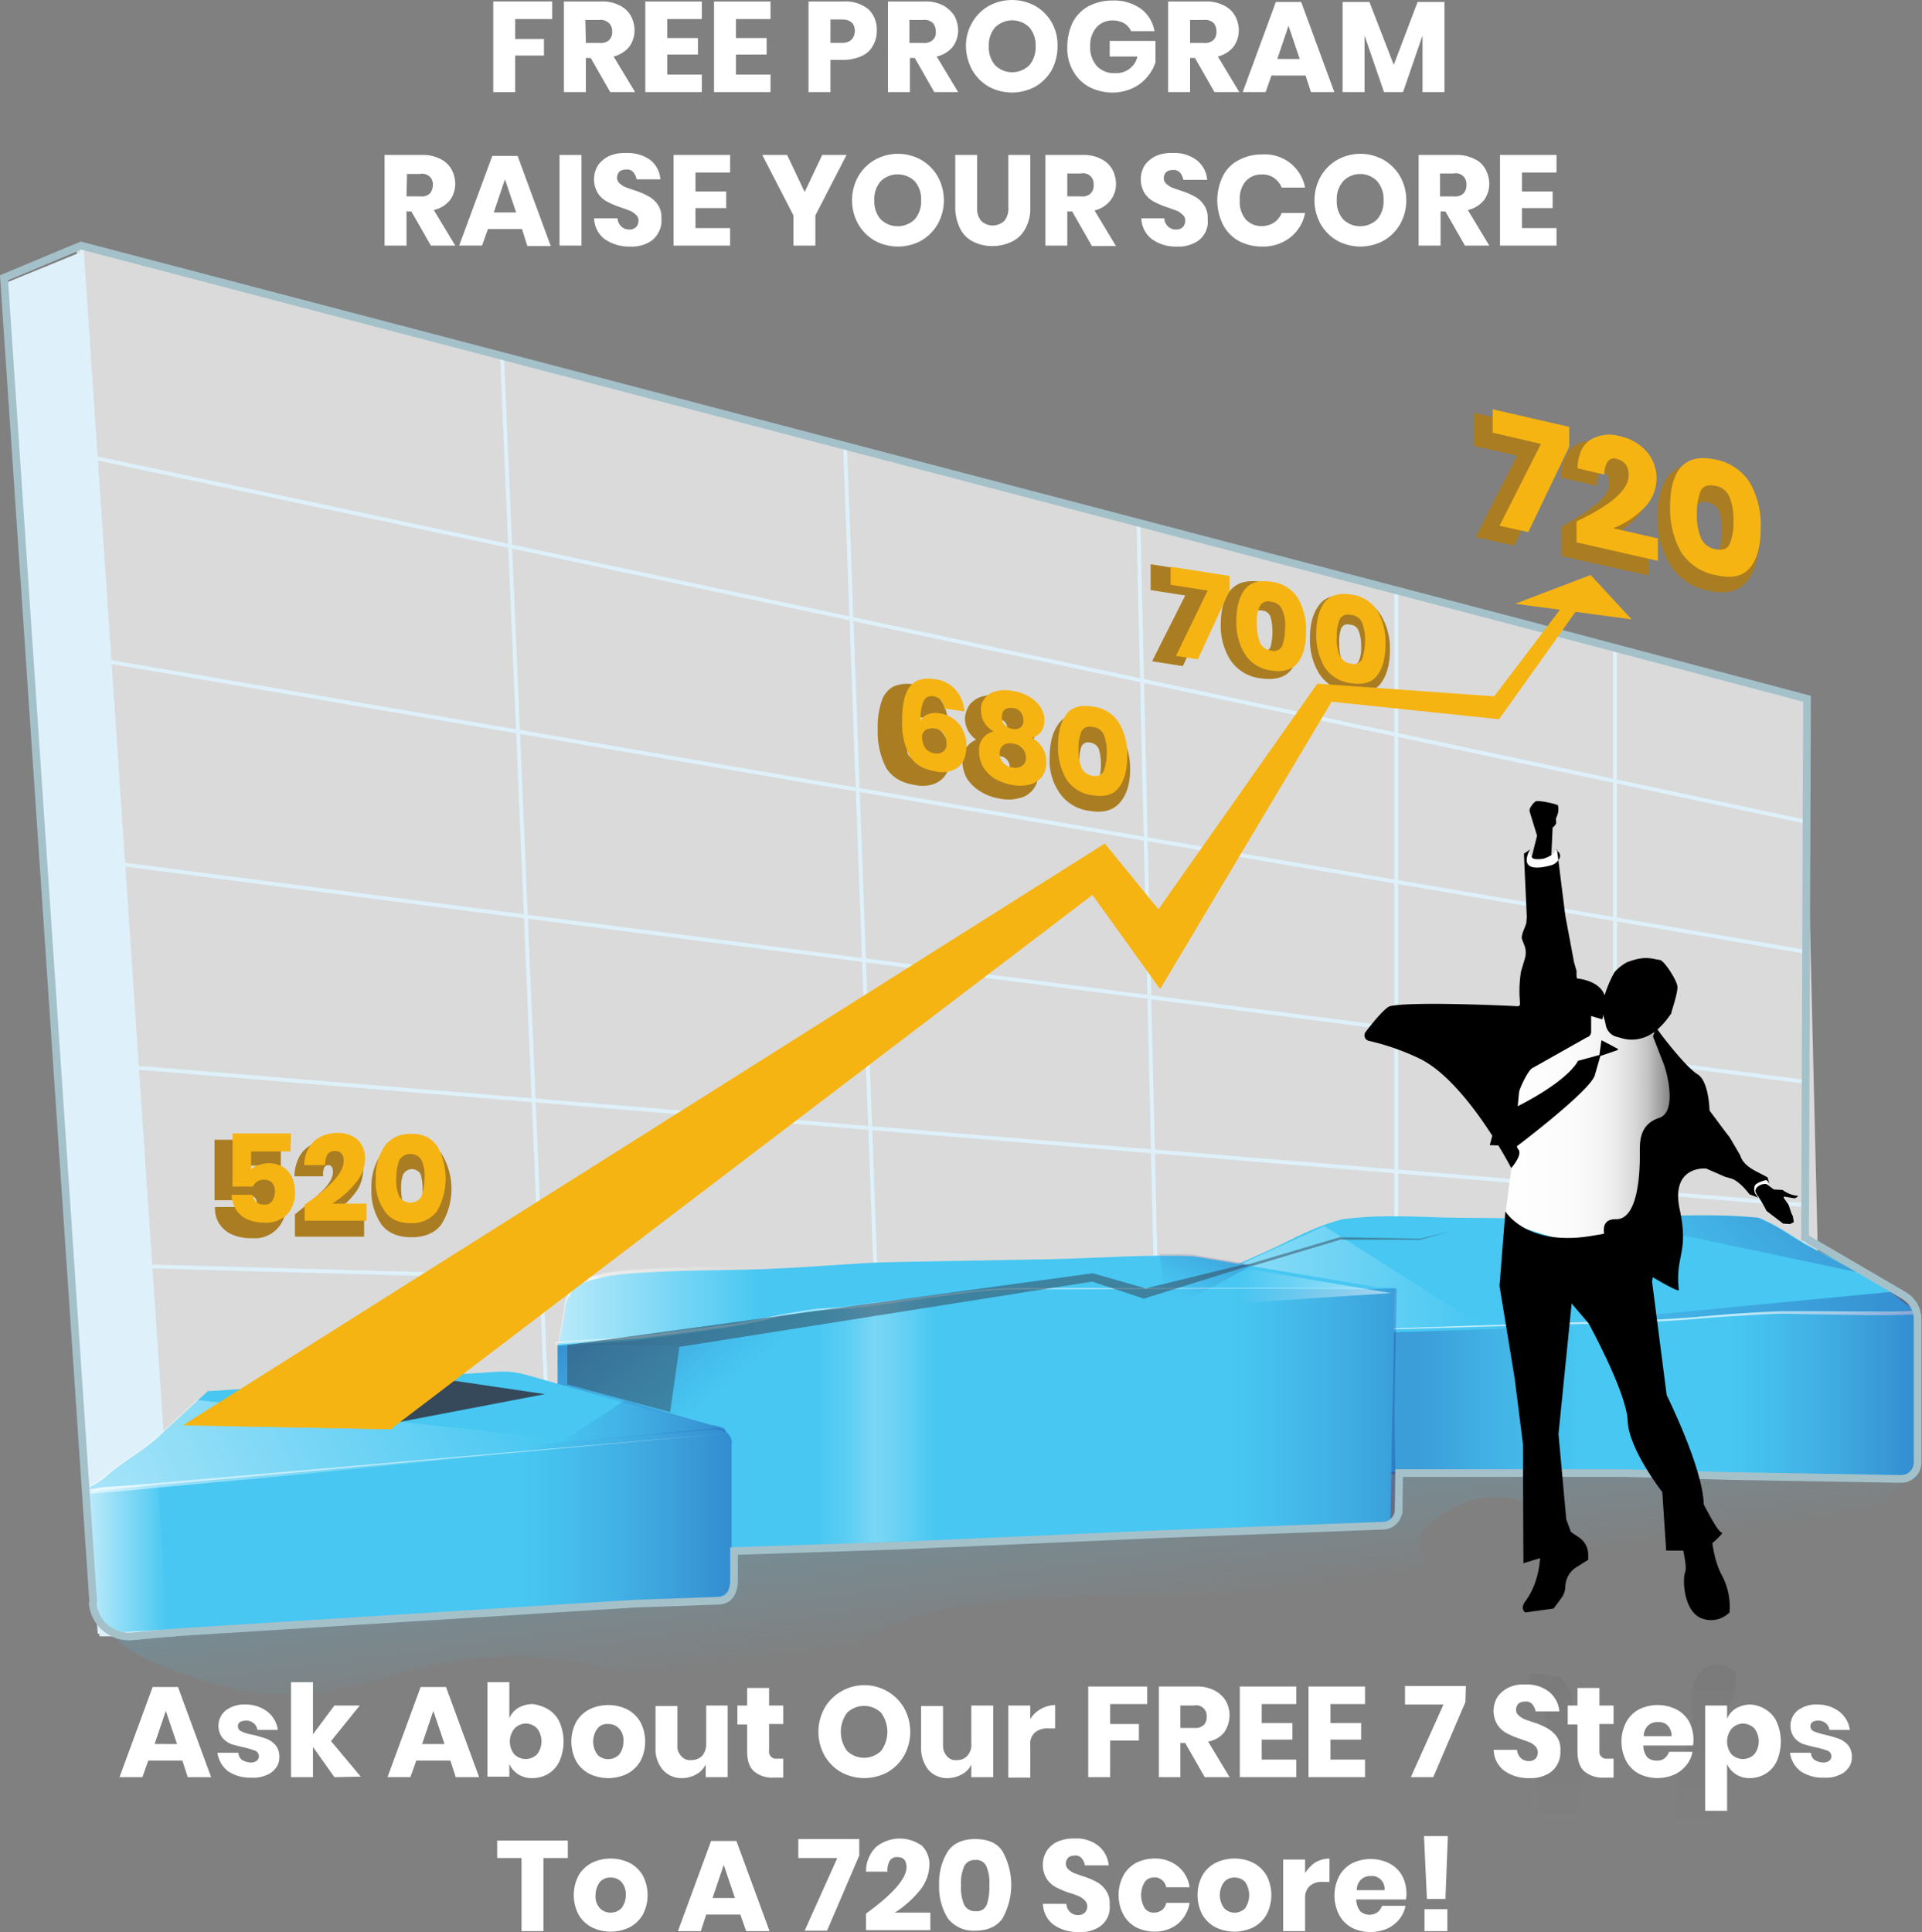 <svg xmlns="http://www.w3.org/2000/svg" xmlns:xlink="http://www.w3.org/1999/xlink" viewBox="0 0 499.35 502"><rect x="0" y="0" width="499.35" height="502" fill="#808080" stroke="none"/><defs><style>.cls-1,.cls-11{fill:#fff;}.cls-1{opacity:0.71;}.cls-2,.cls-22{opacity:0.53;}.cls-12,.cls-13,.cls-15,.cls-16,.cls-17,.cls-18,.cls-19,.cls-2,.cls-20,.cls-21,.cls-23,.cls-24,.cls-26,.cls-27,.cls-28,.cls-6,.cls-7,.cls-8,.cls-9{isolation:isolate;}.cls-2{fill:url(#linear-gradient);}.cls-3{fill:#def1fa;}.cls-29,.cls-4{fill:none;stroke-miterlimit:10;}.cls-4{stroke:#def1fa;}.cls-5{fill:#47c7f2;}.cls-12,.cls-13,.cls-17,.cls-18,.cls-19,.cls-23,.cls-6,.cls-7{opacity:0.46;}.cls-6{fill:url(#linear-gradient-2);}.cls-7{fill:url(#linear-gradient-3);}.cls-21,.cls-8,.cls-9{opacity:0.62;}.cls-8{fill:url(#linear-gradient-4);}.cls-9{fill:url(#linear-gradient-5);}.cls-10{opacity:0.65;}.cls-12{fill:url(#linear-gradient-6);}.cls-13{fill:url(#linear-gradient-7);}.cls-14{opacity:0.48;}.cls-15{opacity:0.32;fill:url(#linear-gradient-8);}.cls-16,.cls-20,.cls-24{opacity:0.67;}.cls-16{fill:url(#linear-gradient-9);}.cls-17{fill:url(#linear-gradient-10);}.cls-18{fill:url(#linear-gradient-11);}.cls-19{fill:url(#linear-gradient-12);}.cls-20{fill:url(#linear-gradient-13);}.cls-21{fill:url(#linear-gradient-14);}.cls-23{fill:url(#linear-gradient-15);}.cls-24{fill:url(#linear-gradient-16);}.cls-25,.cls-26,.cls-27,.cls-28{fill:#35495b;}.cls-26{opacity:0.5;}.cls-27{opacity:0.51;}.cls-28{opacity:0.55;}.cls-29{stroke:#a4c1ca;stroke-width:2px;}.cls-30{fill:#aa7d22;}.cls-31{fill:url(#linear-gradient-17);}.cls-32{opacity:0.04;}.cls-33{fill:url(#linear-gradient-18);}.cls-34{fill:url(#linear-gradient-19);}.cls-35{fill:#f6b412;}</style><linearGradient id="linear-gradient" x1="252.775" y1="851.817" x2="263.662" y2="769.666" gradientTransform="matrix(1, 0, 0, -1, 0, 1193.22)" gradientUnits="userSpaceOnUse"><stop offset="0" stop-color="#53c8f2"/><stop offset="1" stop-color="#50bfe7" stop-opacity="0"/></linearGradient><linearGradient id="linear-gradient-2" x1="384.902" y1="852.472" x2="499.35" y2="852.472" gradientTransform="matrix(1, 0, 0, -1, 0, 1193.22)" gradientUnits="userSpaceOnUse"><stop offset="0" stop-color="#313390" stop-opacity="0"/><stop offset="1" stop-color="#05007f" stop-opacity="0.64"/></linearGradient><linearGradient id="linear-gradient-3" x1="428.095" y1="848.753" x2="475.545" y2="895.368" xlink:href="#linear-gradient-2"/><linearGradient id="linear-gradient-4" x1="278.937" y1="860.004" x2="384.902" y2="860.004" gradientTransform="matrix(1, 0, 0, -1, 0, 1193.22)" gradientUnits="userSpaceOnUse"><stop offset="0" stop-color="#fff"/><stop offset="1" stop-color="#fff" stop-opacity="0"/></linearGradient><linearGradient id="linear-gradient-5" x1="144.992" y1="853.927" x2="222.599" y2="853.927" gradientTransform="matrix(1, 0, 0, -1, 0, 1193.22)" gradientUnits="userSpaceOnUse"><stop offset="0" stop-color="#fff"/><stop offset="0.68" stop-color="#fff" stop-opacity="0"/></linearGradient><linearGradient id="linear-gradient-6" x1="449.925" y1="830.823" x2="497.907" y2="830.823" xlink:href="#linear-gradient-2"/><linearGradient id="linear-gradient-7" x1="411.982" y1="829.43" x2="301.839" y2="829.43" gradientTransform="matrix(1, 0, 0, -1, 0, 1193.22)" gradientUnits="userSpaceOnUse"><stop offset="0" stop-color="#313390" stop-opacity="0"/><stop offset="0.38" stop-color="#110e82" stop-opacity="0.47"/><stop offset="1" stop-color="#05007f" stop-opacity="0.64"/></linearGradient><linearGradient id="linear-gradient-8" x1="319.892" y1="826.961" x2="362.861" y2="826.961" xlink:href="#linear-gradient-2"/><linearGradient id="linear-gradient-9" x1="208.166" y1="823.86" x2="242.906" y2="823.86" gradientTransform="matrix(1, 0, 0, -1, 0, 1193.22)" gradientUnits="userSpaceOnUse"><stop offset="0" stop-color="#fff" stop-opacity="0"/><stop offset="0.1" stop-color="#fff" stop-opacity="0.02"/><stop offset="0.21" stop-color="#fff" stop-opacity="0.07"/><stop offset="0.32" stop-color="#fff" stop-opacity="0.15"/><stop offset="0.43" stop-color="#fff" stop-opacity="0.26"/><stop offset="0.54" stop-color="#fff" stop-opacity="0.41"/><stop offset="0.54" stop-color="#fff" stop-opacity="0.42"/><stop offset="0.63" stop-color="#fff" stop-opacity="0.36"/><stop offset="0.81" stop-color="#fff" stop-opacity="0.2"/><stop offset="1" stop-color="#fff" stop-opacity="0"/></linearGradient><linearGradient id="linear-gradient-10" x1="195.883" y1="799.931" x2="152.864" y2="852.788" gradientTransform="matrix(1, 0, 0, -1, 0, 1193.22)" gradientUnits="userSpaceOnUse"><stop offset="0.45" stop-color="#313390" stop-opacity="0"/><stop offset="1" stop-color="#05007f" stop-opacity="0.64"/></linearGradient><linearGradient id="linear-gradient-11" x1="141.827" y1="822.657" x2="188.513" y2="822.657" xlink:href="#linear-gradient-2"/><linearGradient id="linear-gradient-12" x1="136.497" y1="798.679" x2="190.05" y2="798.679" xlink:href="#linear-gradient-2"/><linearGradient id="linear-gradient-13" x1="22.062" y1="788.32" x2="43.622" y2="788.32" xlink:href="#linear-gradient-4"/><linearGradient id="linear-gradient-14" x1="13.263" y1="778.359" x2="134.319" y2="838.786" xlink:href="#linear-gradient-4"/><linearGradient id="linear-gradient-15" x1="308.057" y1="854.914" x2="318.577" y2="876.892" xlink:href="#linear-gradient-2"/><linearGradient id="linear-gradient-16" x1="368.848" y1="861.234" x2="314.523" y2="858.462" gradientTransform="matrix(1, 0, 0, -1, 0, 1193.22)" gradientUnits="userSpaceOnUse"><stop offset="0" stop-color="#fff"/><stop offset="0.87" stop-color="#fff" stop-opacity="0"/></linearGradient><linearGradient id="linear-gradient-17" x1="389.764" y1="899.631" x2="440.987" y2="899.631" gradientTransform="matrix(1, 0, 0, -1, 0, 1193.22)" gradientUnits="userSpaceOnUse"><stop offset="0" stop-color="#fff"/><stop offset="0.37" stop-color="#fbfbfb"/><stop offset="0.51" stop-color="#f4f4f4"/><stop offset="0.6" stop-color="#e9e9e9"/><stop offset="0.68" stop-color="#d8d8d8"/><stop offset="0.75" stop-color="#c2c2c2"/><stop offset="0.8" stop-color="#a6a6a6"/><stop offset="0.86" stop-color="#868686"/><stop offset="0.91" stop-color="#626262"/><stop offset="0.95" stop-color="#373737"/><stop offset="0.99" stop-color="#090909"/><stop offset="1"/></linearGradient><linearGradient id="linear-gradient-18" x1="405.839" y1="758.672" x2="405.839" y2="720.223" gradientTransform="matrix(1, 0, 0, -1, 0, 1193.22)" gradientUnits="userSpaceOnUse"><stop offset="0"/><stop offset="1" stop-color="#030709" stop-opacity="0"/></linearGradient><linearGradient id="linear-gradient-19" x1="442.027" y1="760.647" x2="442.027" y2="718.464" xlink:href="#linear-gradient-18"/></defs><g id="Layer_2" data-name="Layer 2"><g id="largest"><polygon class="cls-1" points="472.825 348 42.825 380 19.825 64 468.825 181 472.825 348"/><g id="reflections"><path class="cls-2" d="M27.885,421.077c.38,7.723,17.345,13.167,26.46,15.952,35.955,11.268,49.881-11.141,91.407-5.95,26.586,3.418,33.929,14.306,54.565,8.862,14.939-3.925,15.7-10.888,31.4-17.724,28.106-12.407,94.951-4.305,131.159-11.9,17.851-3.8-4.557-6.583,12.407-17.218a24.243,24.243,0,0,1,12.407-4.178c10.382-.379,18.231,7.09,20.636,9.116,20.763,17.218,85.963-2.912,85.583-13.8-.506-13.8-105.586-22.028-170.152-22.661C176.009,360.435,26.746,397.529,27.885,421.077Z"/></g><g id="graph_fill" data-name="graph fill"><polygon class="cls-3" points="45.483 425.129 25.86 425.129 1.046 73.682 21.176 65.453 45.483 425.129"/></g><g id="graph_outlines" data-name="graph outlines"><polygon class="cls-4" points="21.176 63.934 45.483 423.989 468.966 355.751 468.966 181.42 21.176 63.934"/><polyline class="cls-4" points="21.176 63.934 1.046 72.163 25.86 423.989 45.483 423.989"/><line class="cls-4" x1="130.433" y1="92.546" x2="143.853" y2="408.164"/><line class="cls-4" x1="219.56" y1="115.967" x2="229.815" y2="394.238"/><line class="cls-4" x1="295.775" y1="135.97" x2="301.472" y2="382.717"/><line class="cls-4" x1="362.747" y1="153.568" x2="362.747" y2="372.842"/><line class="cls-4" x1="419.591" y1="168.38" x2="419.591" y2="363.727"/><line class="cls-4" x1="24.847" y1="119.006" x2="468.966" y2="213.45"/><line class="cls-4" x1="28.392" y1="171.925" x2="468.966" y2="247.253"/><line class="cls-4" x1="31.937" y1="224.591" x2="468.966" y2="281.056"/><line class="cls-4" x1="35.481" y1="277.384" x2="468.966" y2="313.086"/><line class="cls-4" x1="39.026" y1="329.038" x2="468.966" y2="340.938"/></g><g id="blobs_fill" data-name="blobs fill"><path class="cls-5" d="M277.671,348.788l62.414-2.026,58.237-1.9c32.283-1.013,67.352-3.165,99.636-4.3-4.178-2.406-7.47-5.824-11.648-8.23s-8.1-4.3-12.027-6.33c-1.772-.886-3.545-1.9-5.57-3.038-3.8-2.152-5.7-3.925-11.648-6.583-15.952-1.646-35.195.379-50.641.253l-27.852-.253c-10-.127-18.99-1.013-29.751.379-7.47,1.9-12.66,5.065-18.991,7.976l-9.621,4.305-21.523,9.875Z"/><path class="cls-6" d="M499.35,341.065c-32.283,1.013-67.352,3.165-99.635,4.3l-14.813.507,106.725-10.255C494.159,337.52,496.692,339.419,499.35,341.065Z"/><path class="cls-7" d="M482.639,330.557,416.173,316.5c13.293-.38,27.979-1.392,40.512-.126,6.077,2.658,7.85,4.431,11.648,6.583,1.9,1.139,3.8,2.026,5.57,3.038C476.815,327.645,479.6,328.911,482.639,330.557Z"/><path class="cls-8" d="M384.9,344.61c-6.077.253-12.154.38-18.23.633l-16.712.506c-23.674.76-47.349,1.519-71.023,2.153,7.975-3.545,15.951-7.09,23.927-10.762,8.229-3.671,16.332-7.343,24.561-11.014l10.888-4.937c2.025-.887,3.8-1.773,5.7-2.659L366.8,332.962Z"/><path class="cls-5" d="M144.992,350.18l20.383-1.392c12.28-.76,24.561-2.406,36.841-3.165l4.431-.254,15.952-1.012,13.546-.887,35.069-2.278,36.588-2.406,53.805-3.545h1.013l-52.666-8.862H309.7c-12.154-.506-24.308.507-36.462.76l-34.815.633c-4.431.126-8.989.126-13.42.38l-15.825,1.012-4.3.254c-12.154.759-24.055.379-36.335,1.139-6.71.38-12.281.633-18.99,3.545-3.419,5.064-2.532,5.317-3.039,8.1Z"/><path class="cls-9" d="M222.6,343.724h0l-15.952,1.012-4.431.254c-12.28.759-24.561,2.4-36.841,3.165l-20.383,1.392,1.393-8.229c.506-2.912-.254-3.038,3.038-8.1,6.71-2.912,12.28-3.165,18.99-3.545,8.229-.507,16.332-.507,24.434-.633Z"/><path class="cls-5" d="M277.671,382.464H423.389c19.75,0,21.4,1.646,41.146,1.646h33.423V340.685l-9.242.253c-2.026,0-23.3-.379-25.321-.253-19.75.633-20.129,1.773-39.879,2.406l-50.641,1.645L277.8,347.775l-.126,34.689Z"/><g class="cls-10"><path class="cls-11" d="M498.084,341.445c-9.242.506-18.357.126-27.6,0l-6.837-.127c-2.278,0-4.557.127-6.836.253-4.558.254-9.115.507-13.8.887-9.115.886-18.357,1.139-27.472,1.392l-27.6.76L277.8,347.9l110.144-3.672,27.6-.886c9.242-.253,18.357-.507,27.472-1.393,4.558-.38,9.116-.759,13.8-1.013,2.279-.126,4.558-.253,6.836-.253h6.837c9.242,0,18.357.38,27.6-.126Z"/></g><path class="cls-12" d="M497.958,340.685V384.11H464.535c-6.33,0-10.761-.127-14.56-.38V341.318c3.419-.253,7.6-.506,13.42-.633,2.026,0,23.3.38,25.321.253Z"/><path class="cls-13" d="M408.83,344.61v38.36H298.686V348.155l95.078-3.039Z"/><path class="cls-5" d="M144.992,403.733c2.152-.127,21.4.126,23.548,0l19.5-.76q14.811-.57,28.865-1.139l10.887-.507,12.154-.506c18.737-.76,37.1-1.646,56.085-2.405,16.964-.76,34.309-1.393,52.666-2.026l12.534-.506.633-34.31.506-27.092H350.593l-52.666.126-32.284.127a106.052,106.052,0,0,0-12.66.76c-5.7.759-6.077.759-11.014,1.392-4.305.633-13.42,1.9-17.345,2.406-3.544.506-10.634.633-14.052,1.139-8.862,1.266-13.673,2.912-23.422,4.3-6.077.887-12.66,1.773-19.876,2.659-2.152.253-20.256,1.266-22.409,1.646l.127,54.692Z"/><g class="cls-14"><path class="cls-5" d="M144.359,349.167c2.152-.253,20.256-1.266,22.282-1.645,7.216-.887,13.8-1.773,19.876-2.659,9.622-1.393,14.56-3.038,23.422-4.3,3.418-.507,10.508-.633,14.052-1.14,3.925-.633,13.04-1.772,17.345-2.4,4.937-.633,5.317-.633,11.014-1.393a106.26,106.26,0,0,1,12.66-.759h32.284l52.666-.127h11.774"/><path class="cls-11" d="M144.232,348.661c4.558-.38,9.116-.633,13.673-.886l6.837-.507c2.279-.126,4.558-.506,6.71-.759,8.988-1.266,18.1-2.026,26.966-4.051,4.431-1.013,8.989-1.773,13.42-2.406,4.557-.38,9.115-.38,13.546-1.139,8.989-1.266,17.978-2.532,27.093-3.545a123.808,123.808,0,0,1,13.673-.76h95.711l-54.566.254-27.346.126H266.276a119.636,119.636,0,0,0-13.546.76c-8.989,1.139-18.1,2.405-27.093,3.671-4.557.76-9.115.76-13.673,1.14a119,119,0,0,0-13.42,2.4c-8.862,2.026-17.977,2.912-26.966,4.178-2.279.253-4.557.633-6.836.759l-6.837.507c-4.557.38-9.115.633-13.546,1.013Z"/></g><path class="cls-15" d="M362.873,334.735l-.506,27.093c-.253,11.394.506,22.788.253,34.309-4.3.126-9.368.253-13.419.506q-15,.57-29.245,1.14v-62.8H351.1Z"/><path class="cls-16" d="M247.919,337.394v62.541L215.762,401.2l-2.532.126V340.179l4.685-.633c4.937-.633,5.317-.633,11.014-1.393a106.248,106.248,0,0,1,12.66-.759Z"/><path class="cls-17" d="M213.1,340.812v61.655c-8.229.38-16.585.633-25.194,1.013l-19.5.759c-2.152.127-21.4-.126-23.548,0V349.674c2.153-.253,20.257-1.266,22.282-1.646,7.217-.886,13.8-1.772,19.877-2.659,9.621-1.392,14.559-3.038,23.421-4.3A18.819,18.819,0,0,1,213.1,340.812Z"/><path class="cls-5" d="M22.948,388.541c3.925-.38,9.115-.76,13.04-1.14,12.66-1.266,27.726-2.532,40.386-3.8l108.751-10.761a2.4,2.4,0,0,0,1.013-.253c.886-.38.506-1.393-.254-1.646a12.849,12.849,0,0,0-3.165-.76l-46.209-13.04a23.365,23.365,0,0,0-7.217-.759l-34.435,2.279-31.271,2.152-9.622.633-13.293,12.28c-3.671,3.292-9.748,6.71-13.42,10.128-1.266,1.14-3.671,2.279-4.937,3.419a.945.945,0,0,0,0,1.139A.947.947,0,0,0,22.948,388.541Z"/><path class="cls-18" d="M188.037,372.462a2.971,2.971,0,0,1-1.013.253l-45.2,4.558,20.509-13.42,22.282,6.33a14.386,14.386,0,0,1,3.165.76C188.416,371.2,188.923,372.082,188.037,372.462Z"/><path class="cls-5" d="M27.632,422.343c2.152,2.153,4.938,1.646,7.723,1.52l141.667-8.23,9.116-.506a4.17,4.17,0,0,0,3.924-4.178V375.374a4,4,0,0,0-4.051-4.051h-.38l-1.9.126c-48.615,4.431-99.762,8.863-148.377,13.294-2.912.253-6.963.506-9.875.759a3.838,3.838,0,0,0-3.418,3.8c0,5.318,1.266,10.635,1.266,15.952,0,4.305,1.266,8.609,1.266,12.913C24.594,419.811,26.493,421.2,27.632,422.343Z"/><path class="cls-19" d="M190.062,375.247v35.576A4.169,4.169,0,0,1,186.138,415l-8.989.507-40.513,2.4V375.627l47.223-4.3,1.9-.127a4.013,4.013,0,0,1,4.431,3.672C189.936,375.121,190.062,375.121,190.062,375.247Z"/><path class="cls-20" d="M41.052,385.5l2.532,38.36-5.57.254c-1.14,0-2.153.126-3.292.126a10.448,10.448,0,0,1-6.71-1.645c-1.393-1.013-3.418-2.533-3.418-4.052L22.062,390.06a2.546,2.546,0,0,1,.38-1.393c.126-.253.253-.38.379-.633s.38-.38.507-.506.253-.127.253-.253a11.224,11.224,0,0,1,4.051-1.013l4.558-.253,6.457-.507A15.182,15.182,0,0,0,41.052,385.5Z"/><path class="cls-21" d="M157.526,375.121l-81.279,8.1c-12.66,1.266-27.726,2.532-40.386,3.8-3.924.38-9.115.76-13.04,1.14a.709.709,0,0,1-.759-.633h0a.964.964,0,0,1,.253-.633c1.266-1.14,3.671-2.279,4.937-3.418,3.672-3.292,9.749-6.71,13.42-10.129l10.382-9.621Z"/><g class="cls-22"><polygon class="cls-11" points="22.315 386.895 188.037 372.462 22.315 387.528 22.315 386.895"/></g><path class="cls-23" d="M325.526,328.658l-18.1,9.748h-.38l-3.8.254-2.026-12.914c2.659,0,5.191,0,7.85.127h.253Z"/><path class="cls-24" d="M361.607,336H360.6l-53.426,3.545,18.1-9.749h0C337.427,331.95,349.454,333.975,361.607,336Z"/></g><g id="shadow"><polygon class="cls-25" points="97.263 370.69 141.574 362.207 118.406 358.789 110.303 358.789 97.263 370.69"/><polygon class="cls-26" points="147.397 349.421 176.516 349.927 174.11 366.892 147.397 359.675 147.397 349.421"/><polygon class="cls-27" points="323.754 328.658 348.061 321.442 348.061 321.442 348.188 321.442 369.077 321.822 369.077 321.822 376.673 319.922 369.077 322.075 369.077 322.075 369.077 322.075 348.061 322.075 347.808 322.201 325.399 328.911 323.754 328.658"/><polygon class="cls-28" points="147.397 349.421 176.516 349.927 283.747 332.962 297.167 337.394 324.766 328.785 322.994 328.531 297.674 334.735 283.874 330.81 147.397 349.421"/></g><g id="outline"><path class="cls-29" d="M24.214,416.14,1.046,72.163l20-8.356,376.26,98.623,72.163,19.117-.506,140.021,25.573,14.939a7.187,7.187,0,0,1,3.672,6.33v37.1a4.269,4.269,0,0,1-4.305,4.3h-.126l-44.311-.759-26.966-.76h-59l-.127,9.622a4.164,4.164,0,0,1-4.051,4.051l-57.1,2.152-69.5,3.039L190.7,402.973v7.47c0,2.912-1.013,5.317-4.051,5.444L165,416.646l-119.639,7.47-10.887,1.012a9.505,9.505,0,0,1-10.382-8.482h0A.954.954,0,0,0,24.214,416.14Z"/></g><g id="guy"><path class="cls-30" d="M404.019,119.385l-10.634,22.409-10-2.279,10.761-21.142-11.267-2.532v-8.609l21.142,4.811Z"/><path class="cls-30" d="M414.78,130.906c2.279-1.772,3.292-3.545,3.292-5.444q0-2.279-1.519-2.658a1.036,1.036,0,0,0-1.266.506,7.381,7.381,0,0,0-.38,2.912l-9.369-2.152a11.558,11.558,0,0,1,1.773-6.457,6.831,6.831,0,0,1,4.3-2.912,15.3,15.3,0,0,1,13.926,4.811,12.1,12.1,0,0,1,2.532,7.47,10.434,10.434,0,0,1-2.785,7.342,19.424,19.424,0,0,1-6.963,4.938l10,2.279v7.976l-22.662-5.064v-7.6A70.275,70.275,0,0,0,414.78,130.906Z"/><path class="cls-30" d="M430.605,134.2c0-4.938,1.14-8.609,3.292-11.015s5.444-3.038,9.875-2.025a15.015,15.015,0,0,1,9.875,6.71,22.835,22.835,0,0,1,3.292,12.407c0,4.937-1.14,8.609-3.292,11.014s-5.444,3.165-9.875,2.152a15.015,15.015,0,0,1-9.875-6.71A22.973,22.973,0,0,1,430.605,134.2Zm16.712,3.8a16.861,16.861,0,0,0-.633-5.064,3.789,3.789,0,0,0-2.912-2.406c-1.393-.379-2.4,0-2.912,1.013a12.323,12.323,0,0,0-.633,4.811,16.865,16.865,0,0,0,.633,5.064,3.789,3.789,0,0,0,2.912,2.406c1.393.379,2.405,0,2.912-1.14A11.7,11.7,0,0,0,447.317,138Z"/><path class="cls-30" d="M72.956,302.831H62.827v2.912a4.672,4.672,0,0,1,1.773-.886,7.372,7.372,0,0,1,2.405-.38,7.852,7.852,0,0,1,4.052,1.14,6.323,6.323,0,0,1,2.405,3.038,11.161,11.161,0,0,1,.76,4.178,8.1,8.1,0,0,1-7.217,8.862H65.36a12.25,12.25,0,0,1-5.191-1.013,7.373,7.373,0,0,1-3.292-2.912,7.087,7.087,0,0,1-1.013-4.178h7.6a1.438,1.438,0,0,0,.38,1.013,1.626,1.626,0,0,0,1.266.507,1.559,1.559,0,0,0,1.266-.633,2.821,2.821,0,0,0,.38-1.773,2.209,2.209,0,0,0-.506-1.519,1.9,1.9,0,0,0-1.393-.506,2.039,2.039,0,0,0-1.139.379,1.094,1.094,0,0,0-.38.76h-7.6v-15.7H72.956Z"/><path class="cls-30" d="M83.843,309.288c1.773-1.772,2.659-3.418,2.659-4.811,0-1.139-.38-1.772-1.266-1.772a1.29,1.29,0,0,0-1.013.633,4.709,4.709,0,0,0-.253,2.279H76.5a11.105,11.105,0,0,1,1.393-5.318,7.246,7.246,0,0,1,3.418-3.038,9.477,9.477,0,0,1,4.558-.886c2.912,0,5.064.759,6.457,2.152a6.867,6.867,0,0,1,2.025,5.317,9.977,9.977,0,0,1-2.152,6.2,21.31,21.31,0,0,1-5.57,5.064H94.6v6.2H76.627v-5.824C79.159,313.466,81.565,311.44,83.843,309.288Z"/><path class="cls-30" d="M96.5,308.908a15.289,15.289,0,0,1,2.532-9.115c1.645-2.279,4.3-3.418,7.849-3.418s6.2,1.139,7.849,3.418a17.487,17.487,0,0,1,0,18.23c-1.646,2.279-4.3,3.419-7.849,3.419s-6.2-1.14-7.849-3.419A15.287,15.287,0,0,1,96.5,308.908Zm13.293,0a13.062,13.062,0,0,0-.507-3.8,2.563,2.563,0,0,0-3.545-1.013,3.854,3.854,0,0,0-1.012,1.013,9.85,9.85,0,0,0-.507,3.8,13.062,13.062,0,0,0,.507,3.8,2.532,2.532,0,0,0,3.544,1.013,3.843,3.843,0,0,0,1.013-1.013A9.85,9.85,0,0,0,109.8,308.908Z"/><path class="cls-30" d="M238.551,184.459a1.559,1.559,0,0,0-1.266-.633,1.44,1.44,0,0,0-1.773,1.012h0a11.053,11.053,0,0,0-.38,4.052,4.2,4.2,0,0,1,1.773-1.266,6.306,6.306,0,0,1,2.658-.127,8.02,8.02,0,0,1,5.318,2.912,9.495,9.495,0,0,1,2.025,6.33,9.234,9.234,0,0,1-1.139,4.431A6.314,6.314,0,0,1,242.6,203.7a8.835,8.835,0,0,1-4.811.253c-3.671-.506-6.2-2.152-7.6-4.557a20.3,20.3,0,0,1-2.152-9.749,21.3,21.3,0,0,1,1.013-7.469,6.555,6.555,0,0,1,3.038-3.8,9.315,9.315,0,0,1,5.57-.507A9.586,9.586,0,0,1,244,181.294a10.933,10.933,0,0,1,2.278,6.2l-7.216-1.139A2.422,2.422,0,0,0,238.551,184.459Zm-2.279,12.027a2.882,2.882,0,0,0,1.519.759,2.177,2.177,0,0,0,1.519-.253,1.629,1.629,0,0,0,.507-1.519,2.716,2.716,0,0,0-.507-1.519,2.89,2.89,0,0,0-1.519-.76,2.183,2.183,0,0,0-1.519.253,1.509,1.509,0,0,0-.507,1.393,1.874,1.874,0,0,0,.507,1.646Z"/><path class="cls-30" d="M251.844,183.193a6.415,6.415,0,0,1,3.038-2.153,9.85,9.85,0,0,1,5.064-.253,12.325,12.325,0,0,1,5.064,1.9,9.1,9.1,0,0,1,3.039,3.165,6.807,6.807,0,0,1,1.013,3.545,6.371,6.371,0,0,1-.76,3.039,4.949,4.949,0,0,1-2.152,1.772,8.013,8.013,0,0,1,3.545,6.71,6.168,6.168,0,0,1-4.938,6.457,10.857,10.857,0,0,1-4.937.126,13.588,13.588,0,0,1-4.938-1.772,11.054,11.054,0,0,1-3.545-3.292,8.688,8.688,0,0,1-1.266-4.684,5.643,5.643,0,0,1,3.545-5.571,7.766,7.766,0,0,1-2.152-2.405,7.393,7.393,0,0,1-.76-3.292A7.308,7.308,0,0,1,251.844,183.193Zm6.583,17.217a2.164,2.164,0,0,0,1.646.887,1.827,1.827,0,0,0,1.646-.38,2.407,2.407,0,0,0,.633-1.646,3.021,3.021,0,0,0-.633-1.772,2.81,2.81,0,0,0-1.646-1.013,1.825,1.825,0,0,0-1.646.38,2.4,2.4,0,0,0-.633,1.645,2.863,2.863,0,0,0,.633,1.9Zm.507-9.874a1.843,1.843,0,0,0,1.139.759,1.019,1.019,0,0,0,1.139-.38,2.016,2.016,0,0,0,.507-1.519,2.545,2.545,0,0,0-.507-1.646,1.843,1.843,0,0,0-1.139-.759,1.272,1.272,0,0,0-1.139.38,2.016,2.016,0,0,0-.507,1.519A2.335,2.335,0,0,0,258.934,190.536Z"/><path class="cls-30" d="M272.733,196.486c0-3.8.886-6.71,2.532-8.736s4.305-2.658,7.849-2.152a10.935,10.935,0,0,1,7.85,4.684,17.934,17.934,0,0,1,2.658,9.495q0,5.7-2.658,8.736c-1.773,2.026-4.305,2.785-7.85,2.152a10.93,10.93,0,0,1-7.849-4.684A14.775,14.775,0,0,1,272.733,196.486Zm13.293,2.152a13.921,13.921,0,0,0-.506-3.925,2.759,2.759,0,0,0-2.279-1.772,1.9,1.9,0,0,0-2.279,1.013,9.83,9.83,0,0,0-.506,3.8,13.359,13.359,0,0,0,.506,3.925,2.759,2.759,0,0,0,2.279,1.772,1.9,1.9,0,0,0,2.279-1.013,13.061,13.061,0,0,0,.506-3.8Z"/><path class="cls-30" d="M315.778,155.087,307.3,173.065l-7.976-1.266,8.609-17.092-8.988-1.392V146.6l16.838,2.658Z"/><path class="cls-30" d="M317.17,162.05c0-3.8.886-6.71,2.532-8.735,1.773-2.026,4.305-2.659,7.85-2.153a10.931,10.931,0,0,1,7.849,4.685,16.745,16.745,0,0,1,2.532,9.5c0,3.8-.886,6.71-2.532,8.735s-4.305,2.659-7.849,2.153a10.933,10.933,0,0,1-7.85-4.685A16.491,16.491,0,0,1,317.17,162.05Zm13.42,2.152a13.951,13.951,0,0,0-.506-3.924,2.433,2.433,0,0,0-2.279-1.646,1.9,1.9,0,0,0-2.279,1.013,9.217,9.217,0,0,0-.506,3.8,13.348,13.348,0,0,0,.506,3.924,2.758,2.758,0,0,0,2.279,1.773,1.9,1.9,0,0,0,2.279-1.013,15.212,15.212,0,0,0,.506-3.925Z"/><path class="cls-30" d="M340.338,165.722c0-3.8.887-6.71,2.532-8.736s4.305-2.659,7.85-2.152a10.931,10.931,0,0,1,7.849,4.684,16.747,16.747,0,0,1,2.532,9.5c0,3.8-.886,6.71-2.532,8.736s-4.3,2.658-7.849,2.152a10.935,10.935,0,0,1-7.85-4.684A16.755,16.755,0,0,1,340.338,165.722Zm13.294,2.152a10.234,10.234,0,0,0-.633-3.925,2.433,2.433,0,0,0-2.279-1.646,1.784,1.784,0,0,0-2.279,1.013,9.83,9.83,0,0,0-.506,3.8,13.351,13.351,0,0,0,.506,3.925,2.755,2.755,0,0,0,2.279,1.772A1.9,1.9,0,0,0,353,171.8a8.825,8.825,0,0,0,.633-3.925Z"/><path class="cls-31" d="M393.891,293.589c0,.633-3.039,23.928-3.039,23.928l27.979,8.736L430.859,304.6s5.7-20.763,6.076-21.269-2.658-10.382-2.658-10.382L428.96,264.6l-13.927-3.672s-12.153,2.659-12.66,2.785-9.368,5.571-10.128,6.71-2.659,10-2.532,11.9S393.891,293.589,393.891,293.589Z"/><path d="M400.094,400.315s1.14,9.115-3.8,15.7c-1.519,2.026,0,2.912,0,2.912l7.343-1.013L405.791,415a5.119,5.119,0,0,0,.887-2.658h0a6.166,6.166,0,0,1,2.912-5.191l3.038-1.9v-1.266a5.368,5.368,0,0,0-2.4-4.558l-2.279-1.519"/><path d="M436.049,397.909s2.532,8.609,1.773,10.508-.38,9.875,3.924,11.9a6.8,6.8,0,0,0,7.6-1.393,17.569,17.569,0,0,0-1.9-9.5c-2.532-4.431-2.911-11.521-2.911-11.521"/><path d="M391.106,314.732s5.317,8.989,21.775,6.457,19.117-5.7,19.117-5.7l-2.785,17.471,3.8,29.5s9.495,19.117,9.622,28.358c0,0,3.671,7.343,4.684,7.343s-4.684,4.685-4.684,4.685h-9.749l-1.013-15.193s-8.735-11.141-8.988-18.483-10.128-25.321-10.128-25.321l-4.431-5.19-3.419,33.929,2.026,22.155,2.532,6.837-3.292,1.392-10.381,3.165-.127-31.017-2.152-17.091L389.586,334.1Z"/><g class="cls-32"><path class="cls-33" d="M412,454.12l-2.279,1.52,3.292,1.392-2.532,6.837-.886,9.242-10.382-.507.127-20,2.405.76s1.14-9.116-3.8-15.7c-1.519-2.025,0-2.912,0-2.912l7.47,1.013,2.152,2.912a5.131,5.131,0,0,1,.886,2.659,6.167,6.167,0,0,0,2.912,5.19l3.038,1.9v1.266A5.168,5.168,0,0,1,412,454.12Z"/><path class="cls-34" d="M450.862,460.324c-1.013,0-4.685,7.343-4.685,7.343a33.248,33.248,0,0,1-1.266,7.089l-11.9-.633c1.392-2.025,2.4-3.418,2.4-3.418l1.013-15.192h1.393s2.532-8.609,1.772-10.508-.38-10,3.925-11.9a6.567,6.567,0,0,1,7.469,1.393,17.587,17.587,0,0,1-1.9,9.5c-2.532,4.431-2.912,11.521-2.912,11.521S451.875,460.324,450.862,460.324Z"/></g><path d="M397.816,223.2h5.19l.38-8.229a2.25,2.25,0,0,0,.886-1.013c.127-.253-.126-1.14,0-1.393a6.2,6.2,0,0,0,.507-1.392,4.817,4.817,0,0,0,0-1.9c.126-.254-4.178-1.266-5.571-1.14-.38,0-1.139.886-1.519,1.519a1.559,1.559,0,0,0-.253,1.266l1.9,6.2Z"/><path class="cls-11" d="M404.525,225.478l-8.229-.127-.506-3.418,1.646-1.266c-.253,5.317,6.836,1.139,6.456.759l.254-.759.253.38.38,1.645Z"/><path d="M467.067,310.681a7.527,7.527,0,0,1-3.925-1.52l-2.279-.126-2.785-2.026-2.279,1.773a8.847,8.847,0,0,0,1.393,2.658c.633,1.013,1.266,2.152,1.772,3.165l4.305,3.292,1.772.126,1.013-.506L465.8,316l-.38-.76-.76-2.279-1.266-1.772c.127-.506.507-.253.507-.253l2.278.38c.254,0,.38-.127.633-.254S467.193,310.681,467.067,310.681Z"/><path class="cls-11" d="M455.673,310.427l-2.786-2.152,5.7-2.279.887,1.646h-.38a3.063,3.063,0,0,0-2.532.76,1.768,1.768,0,0,0-.38,1.9c.127.506.886.506.76.759v.38Z"/><path d="M416.3,264.851l-2.911-.886v4.177a1.485,1.485,0,0,1-1.14,1.393l-13.926,7.849c-1.139.254-3.545,5.318-3.671,6.457-.507,5.191-1.266,13.546-.254,14.686,1.393,1.392-1.772,4.937-1.772,4.937s-11.9-23.168-24.434-28.738a63.776,63.776,0,0,0-12.534-4.305,1.43,1.43,0,0,1-1.139-1.646.966.966,0,0,1,.253-.633c1.9-2.532,5.191-6.456,6.33-6.709,5.064-1.266,28.865-.254,33.17,0a.6.6,0,0,0,.633-.633h0l-.127-2.279a32.736,32.736,0,0,1,.38-6.077l1.013-3.418a5.247,5.247,0,0,0-.127-3.419l-.633-1.646c-.253-1.139.76-2.785,1.14-4.177l.126-1.52-.759-16.458,1.645-1.139s-4.177,6.71,5.318,4.178a3.441,3.441,0,0,0,2.405-2.153c.38-1.266-1.519-2.025-.76-2.025l2.153,17.218,2.279,12.153.633,2.153v1.392l.126.633s7.47.507,7.47,6.2Z"/><path d="M429.466,269.282c.127.38,2.279,5.824,2.4,6.2,1.14,2.406,4.052,13.293-.759,14.939-5.444,1.773-5.064,6.584-5.064,9.749s-.127,16.711-6.2,16.584-1.519,8.23-1.519,8.23,17.977,11.52,17.851,10.128c-1.013-8.989,2.659-9.5.253-20.763-2.532-11.647,6.837-10.761,6.837-10.761l4.937,2.152,1.772.507c1.646.633,3.419,2.532,4.558,4.051l3.039,1.139a1.843,1.843,0,0,1-1.14-.759,2.588,2.588,0,0,1-.506-2.659c.38-.633,1.772-1.139,2.785-1.393.506-.126,1.013.887,1.013.887l-.507-1.646-2.911-1.52c-1.773-.886-3.672-2.278-4.178-4.177l-2.659-4.558-1.266-1.646-4.051-5.444s-.127-7.469-3.039-9.368C437.569,277,430.226,267,430.226,267Z"/><path d="M434.277,263.205c-.76,1.646,1.772-5.191,1.519-6.963-.126-1.519-3.418-6.71-4.558-6.837-2.025-.253-3.8-1.266-8.608.633a12.13,12.13,0,0,0-3.165,2.532,31.1,31.1,0,0,0-3.292,8.863c-.127,1.392.759,3.291,1.013,4.81a3.885,3.885,0,0,0,2.532,3.039l1.392.38a9.065,9.065,0,0,0,5.191.126h0C431.365,268.649,434.783,262.192,434.277,263.205Z"/><path d="M416.046,270.421l-.506,3.672-5.571,1.519s-2.4,5.95-20.889,14.306l-2.026,7.6,7.09.253s19.623-14.812,20.256-18.61l1.393-4.811,4.431-1.519c.127,0,.127-.127.127-.254a.124.124,0,0,0-.127-.126l-4.051-2.152a.124.124,0,0,0-.127.126Z"/><path class="cls-35" d="M75.488,299.16H65.233v4.684a3.666,3.666,0,0,1,1.9-1.139,9.827,9.827,0,0,1,2.659-.507,7.738,7.738,0,0,1,3.8,1.013,6.589,6.589,0,0,1,2.278,2.659,9.677,9.677,0,0,1,.76,3.8,8.016,8.016,0,0,1-2.026,5.823,7.725,7.725,0,0,1-5.95,2.153,10.652,10.652,0,0,1-4.431-.887,6.276,6.276,0,0,1-2.912-2.532,7.841,7.841,0,0,1-1.139-3.8h5.444A3.37,3.37,0,0,0,66.5,312.2a2.876,2.876,0,0,0,2.026.759,2.289,2.289,0,0,0,2.152-.886,4.566,4.566,0,0,0,.759-2.532,3.537,3.537,0,0,0-.759-2.279,2.834,2.834,0,0,0-2.152-.759,2.908,2.908,0,0,0-1.773.506,2.53,2.53,0,0,0-1.013,1.266H60.422v-13.8H75.614Z"/><path class="cls-35" d="M89.287,301.692q0-2.66-2.279-2.659a2.131,2.131,0,0,0-1.9.886,5.317,5.317,0,0,0-.633,2.786H79.032a8.82,8.82,0,0,1,2.533-6.2,8.949,8.949,0,0,1,5.823-2.152,7.97,7.97,0,0,1,5.571,1.772,6.8,6.8,0,0,1,1.9,4.811,10.052,10.052,0,0,1-2.532,6.457,22.165,22.165,0,0,1-6.077,5.317h8.988v4.431H79.159v-4.178C85.869,308.4,89.287,304.6,89.287,301.692Z"/><path class="cls-35" d="M97.643,306.123a13.909,13.909,0,0,1,2.279-8.356,7.926,7.926,0,0,1,6.836-3.165,7.608,7.608,0,0,1,6.837,3.165,17.319,17.319,0,0,1,0,16.838,8.055,8.055,0,0,1-6.837,3.165c-3.165,0-5.444-1.013-6.836-3.165A12.894,12.894,0,0,1,97.643,306.123Zm12.66,0a9.885,9.885,0,0,0-.759-4.684,3.4,3.4,0,0,0-5.824,0,14.509,14.509,0,0,0-.76,4.684,9.9,9.9,0,0,0,.76,4.684,3.4,3.4,0,0,0,5.824,0,15.117,15.117,0,0,0,.759-4.684Z"/><path class="cls-35" d="M244.5,181.927a3.473,3.473,0,0,0-1.9-1.013,2.308,2.308,0,0,0-2.659,1.266,12.053,12.053,0,0,0-.759,5.191,2.928,2.928,0,0,1,1.9-1.773,5.028,5.028,0,0,1,3.038-.253,7.822,7.822,0,0,1,5.064,2.785,8.943,8.943,0,0,1,1.9,5.824,8.481,8.481,0,0,1-.886,3.924,5.474,5.474,0,0,1-2.785,2.279,7.174,7.174,0,0,1-4.305.254q-4.936-.761-6.836-4.178a18.078,18.078,0,0,1-1.9-8.862c0-4.178.633-7.217,2.025-8.989s3.545-2.406,6.584-1.9a8.307,8.307,0,0,1,5.444,2.912,9.749,9.749,0,0,1,2.152,5.444l-5.191-.76A4.591,4.591,0,0,0,244.5,181.927ZM240.45,194.46a3.753,3.753,0,0,0,2.405,1.266,2.935,2.935,0,0,0,2.279-.506,2.555,2.555,0,0,0,.76-2.279,3.872,3.872,0,0,0-.887-2.532,3.31,3.31,0,0,0-2.279-1.139,3.517,3.517,0,0,0-2.278.379,2.293,2.293,0,0,0-.887,2.153,5.523,5.523,0,0,0,.887,2.658Z"/><path class="cls-35" d="M255.768,181.547a4.837,4.837,0,0,1,2.786-1.9,9.261,9.261,0,0,1,4.557-.127,11.618,11.618,0,0,1,4.558,1.646,8.369,8.369,0,0,1,2.785,2.785,6.134,6.134,0,0,1,.886,3.292,4.926,4.926,0,0,1-.886,2.912,4.15,4.15,0,0,1-2.405,1.519,7.057,7.057,0,0,1,3.8,6.33,6.694,6.694,0,0,1-1.14,3.8,5.987,5.987,0,0,1-3.165,2.026,10.506,10.506,0,0,1-4.431.126,14.149,14.149,0,0,1-4.431-1.519,9.092,9.092,0,0,1-3.165-3.038,7.975,7.975,0,0,1-1.139-4.178,4.833,4.833,0,0,1,3.8-5.191,5.975,5.975,0,0,1-2.406-2.279,5.711,5.711,0,0,1-.886-3.165A3.983,3.983,0,0,1,255.768,181.547Zm4.811,16.585a3.773,3.773,0,0,0,2.532,1.266,3.03,3.03,0,0,0,2.532-.507,2.291,2.291,0,0,0,.887-2.152,3.458,3.458,0,0,0-1.013-2.405,3.6,3.6,0,0,0-2.406-1.14,3.092,3.092,0,0,0-2.4.38,2.7,2.7,0,0,0-1.013,2.152,4,4,0,0,0,.886,2.406Zm.507-9.749a3.849,3.849,0,0,0,2.025,1.013,2.812,2.812,0,0,0,2.026-.38,2.175,2.175,0,0,0,.76-1.9,3.441,3.441,0,0,0-.76-2.152,2.643,2.643,0,0,0-2.026-1.013,2.816,2.816,0,0,0-2.025.38,2.173,2.173,0,0,0-.76,1.9,2.429,2.429,0,0,0,.76,2.152Z"/><path class="cls-35" d="M274.885,193.7c0-3.545.76-6.2,2.153-8.1s3.671-2.532,6.836-2.026a9.411,9.411,0,0,1,6.837,4.178,16.3,16.3,0,0,1,2.152,8.736c0,3.545-.76,6.33-2.152,8.1-1.393,1.9-3.8,2.532-6.837,2.026a9.4,9.4,0,0,1-6.836-4.178A16.291,16.291,0,0,1,274.885,193.7Zm12.66,2.025a12.382,12.382,0,0,0-.759-4.811,3.321,3.321,0,0,0-2.912-2.025,2.419,2.419,0,0,0-2.912,1.139,11.153,11.153,0,0,0-.759,4.558,12.382,12.382,0,0,0,.759,4.811,3.692,3.692,0,0,0,2.912,2.152,2.484,2.484,0,0,0,2.912-1.266,14.35,14.35,0,0,0,.759-4.558Z"/><path class="cls-35" d="M319.323,153.694l-8.1,17.6-5.7-.886,8.229-16.965-9.622-1.519v-4.684l15.319,2.405v4.051Z"/><path class="cls-35" d="M321.222,161.291c0-3.545.759-6.2,2.152-8.1s3.8-2.532,6.963-2.026a9.407,9.407,0,0,1,6.836,4.178,16.292,16.292,0,0,1,2.153,8.736c0,3.545-.76,6.33-2.153,8.1s-3.8,2.532-6.836,2.026a9.408,9.408,0,0,1-6.837-4.178A15.344,15.344,0,0,1,321.222,161.291Zm12.66,1.9a10.421,10.421,0,0,0-.76-4.811,3.319,3.319,0,0,0-2.912-2.026,2.42,2.42,0,0,0-2.912,1.14,9.377,9.377,0,0,0-.759,4.557,15.314,15.314,0,0,0,.759,4.811,3.69,3.69,0,0,0,2.912,2.152,2.477,2.477,0,0,0,2.912-1.139,14.514,14.514,0,0,0,.76-4.684Z"/><path class="cls-35" d="M341.984,164.582c0-3.545.76-6.2,2.152-8.1,1.393-1.773,3.8-2.532,6.837-2.026a9.4,9.4,0,0,1,6.836,4.178,16.291,16.291,0,0,1,2.153,8.735c0,3.545-.76,6.331-2.153,8.1-1.392,1.9-3.8,2.532-6.836,2.026a9.411,9.411,0,0,1-6.837-4.178A16.3,16.3,0,0,1,341.984,164.582Zm12.66,2.026a12.379,12.379,0,0,0-.759-4.811,3.322,3.322,0,0,0-2.912-2.026,2.421,2.421,0,0,0-2.912,1.14,11.147,11.147,0,0,0-.76,4.557,10.421,10.421,0,0,0,.76,4.811,3.691,3.691,0,0,0,2.912,2.153,2.479,2.479,0,0,0,2.912-1.14,15.737,15.737,0,0,0,.759-4.684Z"/><path class="cls-35" d="M407.691,116.094l-10.635,22.155-7.47-1.646,10.762-21.269-12.534-2.912v-6.077l19.877,4.558v5.191Z"/><path class="cls-35" d="M423.136,123.437q0-3.418-3.039-4.178a1.985,1.985,0,0,0-2.4.633,6.57,6.57,0,0,0-.886,3.418l-6.963-1.646c.126-3.545,1.266-6.077,3.291-7.343a9.441,9.441,0,0,1,7.6-1.012,12.752,12.752,0,0,1,7.217,4.177,10.752,10.752,0,0,1-.886,14.56,22.311,22.311,0,0,1-7.976,5.19l11.647,2.659v5.824l-21.142-4.811v-5.444C418.705,131.159,423.136,127.235,423.136,123.437Z"/><path class="cls-35" d="M433.9,131.666c0-4.558.886-8.1,2.785-10.255s4.811-2.912,8.989-2.026a13.565,13.565,0,0,1,8.989,6.077,22.039,22.039,0,0,1,2.785,11.648c0,4.684-.886,8.1-2.785,10.381s-4.811,2.912-8.989,1.9a13.565,13.565,0,0,1-8.989-6.077A23.284,23.284,0,0,1,433.9,131.666Zm16.458,3.8a15.458,15.458,0,0,0-1.013-6.33,4.818,4.818,0,0,0-3.671-2.912c-1.9-.38-3.165,0-3.8,1.266a15.262,15.262,0,0,0-1.013,5.824,15.477,15.477,0,0,0,1.013,6.33,4.907,4.907,0,0,0,3.8,3.038c1.9.38,3.038,0,3.671-1.266a13.727,13.727,0,0,0,1.013-5.95Z"/></g><g id="arrow"><polyline class="cls-35" points="47.509 370.31 287.039 219.148 300.965 236.239 342.237 177.622 388.194 180.914 405.791 157.746 410.096 157.872 389.46 186.738 345.782 182.18 301.345 256.242 283.874 231.808 101.188 371.323"/><polygon class="cls-35" points="100.302 369.044 283.621 231.301 284.127 230.921 284.38 231.428 301.851 255.735 300.965 255.735 345.656 182.053 345.782 181.8 345.909 181.927 389.46 186.611 389.333 186.611 410.096 157.872 389.46 186.864 389.46 186.864 389.46 186.864 345.909 182.306 346.035 182.18 301.851 256.242 301.472 256.875 300.965 256.368 283.494 232.061 284.254 232.188 101.821 371.07 100.302 369.044"/><polygon class="cls-35" points="101.947 371.323 55.991 370.437 101.947 368.791 101.947 371.323"/><polyline class="cls-35" points="413.261 149.39 423.896 160.911 393.638 156.86"/></g><g id="text"><path class="cls-11" d="M143.473.38V4.937h-9.622v5.191h7.47v4.305h-7.47v9.5h-5.7V.38Z"/><path class="cls-11" d="M158.538,23.928l-5.064-8.862h-1.266v8.862h-5.7V.38h9.749a9.764,9.764,0,0,1,4.684,1.013,6.62,6.62,0,0,1,2.912,2.658,8.115,8.115,0,0,1,1.012,3.8,7.287,7.287,0,0,1-1.392,4.305,7.653,7.653,0,0,1-4.051,2.532L165,23.928Zm-6.33-12.787h3.545a3.189,3.189,0,0,0,2.532-.76,2.952,2.952,0,0,0,.76-2.278,2.778,2.778,0,0,0-.886-2.153,3.189,3.189,0,0,0-2.532-.759h-3.545Z"/><path class="cls-11" d="M173.351,4.937V9.875h7.976v4.3h-7.976V19.37h8.988v4.558H167.654V.38h14.685V4.937Z"/><path class="cls-11" d="M191.2,4.937V9.875h7.976v4.3H191.2V19.37h8.988v4.558H185.505V.38H200.19V4.937Z"/><path class="cls-11" d="M215.762,15.7v8.229h-5.7V.38h9.242a9.495,9.495,0,0,1,6.33,2.025,7.242,7.242,0,0,1,2.152,5.571,7.286,7.286,0,0,1-1.012,3.925,5.962,5.962,0,0,1-2.912,2.658,11.984,11.984,0,0,1-4.684,1.013h-3.419Zm6.33-7.6q0-3.039-3.418-3.039h-2.912v6.077h2.912q3.228,0,3.418-3.038Z"/><path class="cls-11" d="M242.728,23.928l-5.064-8.862H236.4v8.862h-5.7V.38h9.622a9.759,9.759,0,0,1,4.684,1.013,8.334,8.334,0,0,1,2.912,2.658,8.117,8.117,0,0,1,1.013,3.8,7.281,7.281,0,0,1-1.393,4.305,7.526,7.526,0,0,1-4.178,2.532l5.571,9.242Zm-6.456-12.787h3.545a3.19,3.19,0,0,0,2.532-.76,2.549,2.549,0,0,0,.759-2.278,3.2,3.2,0,0,0-.759-2.153,3.189,3.189,0,0,0-2.532-.759h-3.545Z"/><path class="cls-11" d="M268.935,1.519a11.694,11.694,0,0,1,4.3,4.305,11.874,11.874,0,0,1,1.52,6.2,13.221,13.221,0,0,1-1.52,6.2,11.7,11.7,0,0,1-4.3,4.3,12.659,12.659,0,0,1-12.027,0,11.7,11.7,0,0,1-4.305-4.3,13.361,13.361,0,0,1-1.645-6.2,11.994,11.994,0,0,1,1.645-6.2,11.7,11.7,0,0,1,4.305-4.3,12.664,12.664,0,0,1,12.027,0ZM258.554,7.09a7.076,7.076,0,0,0-1.646,4.937,7.078,7.078,0,0,0,1.646,4.938,6.344,6.344,0,0,0,8.862,0,7.088,7.088,0,0,0,1.646-4.938,7.085,7.085,0,0,0-1.646-4.937A6.342,6.342,0,0,0,258.554,7.09Z"/><path class="cls-11" d="M296.408,2.279A9.135,9.135,0,0,1,299.952,8.1h-6.076A4.6,4.6,0,0,0,292.1,6.077a5.875,5.875,0,0,0-2.912-.76,5.552,5.552,0,0,0-4.3,1.773,7.076,7.076,0,0,0-1.646,4.937,7.229,7.229,0,0,0,1.772,5.191,6.19,6.19,0,0,0,4.811,1.772,5.581,5.581,0,0,0,5.7-4.3h-7.216V10.635h11.9V16.2a11.342,11.342,0,0,1-2.153,3.8,10.874,10.874,0,0,1-3.8,2.912,12.373,12.373,0,0,1-5.19,1.139,13.217,13.217,0,0,1-6.2-1.519,10.54,10.54,0,0,1-4.178-4.3,11.769,11.769,0,0,1-1.392-6.2,14.817,14.817,0,0,1,1.392-6.2,9.93,9.93,0,0,1,4.052-4.178,13.216,13.216,0,0,1,6.2-1.519A12.022,12.022,0,0,1,296.408,2.279Z"/><path class="cls-11" d="M315.524,23.928l-5.064-8.862h-1.266v8.862h-5.7V.38h9.749a9.764,9.764,0,0,1,4.684,1.013,6.62,6.62,0,0,1,2.912,2.658,8.117,8.117,0,0,1,1.013,3.8,7.288,7.288,0,0,1-1.393,4.305,7.653,7.653,0,0,1-4.051,2.532l5.57,9.242Zm-6.33-12.787h3.545a3.189,3.189,0,0,0,2.532-.76,2.952,2.952,0,0,0,.76-2.278,3.194,3.194,0,0,0-.76-2.153,3.188,3.188,0,0,0-2.532-.759h-3.545Z"/><path class="cls-11" d="M339.2,19.623h-8.862l-1.519,4.305h-5.951L331.476.506h6.584l8.608,23.422h-6.076Zm-1.519-4.3L334.768,6.71l-2.912,8.609Z"/><path class="cls-11" d="M375.28.506V23.928h-5.7V9.242l-5.064,14.686h-4.937L354.518,9.242V23.928h-5.7V.506h6.963l6.33,16.332,6.2-16.332Z"/><path class="cls-11" d="M111.949,63.807l-5.064-8.862h-1.266v8.862h-5.7V40.259h9.748a9.77,9.77,0,0,1,4.684,1.013,6.616,6.616,0,0,1,2.912,2.659,8.113,8.113,0,0,1,1.013,3.8,7.278,7.278,0,0,1-1.393,4.3,7.521,7.521,0,0,1-4.177,2.532l5.57,9.242Zm-6.33-12.787h3.545a3.189,3.189,0,0,0,2.532-.759,3.44,3.44,0,0,0,.759-2.152,2.72,2.72,0,0,0-3.291-2.912h-3.419Z"/><path class="cls-11" d="M135.623,59.5h-8.862l-1.519,4.3h-5.95L127.9,40.513h6.583l8.609,23.421h-6.077ZM134.1,55.2l-2.912-8.609L128.281,55.2Z"/><path class="cls-11" d="M151.069,40.259V63.807h-5.7V40.259Z"/><path class="cls-11" d="M170.945,60.642a5.985,5.985,0,0,1-2.785,2.532,8.984,8.984,0,0,1-4.431.886,11.109,11.109,0,0,1-6.583-1.9,7.018,7.018,0,0,1-2.785-5.443h6.076a3.121,3.121,0,0,0,1.013,2.152,2.878,2.878,0,0,0,2.026.759A2.366,2.366,0,0,0,165.248,59a2.4,2.4,0,0,0,.633-1.645,1.843,1.843,0,0,0-.633-1.52,5.641,5.641,0,0,0-1.392-1.012c-.633-.254-1.393-.507-2.406-.887a22.453,22.453,0,0,1-3.671-1.519,6.573,6.573,0,0,1-2.406-2.152,6.978,6.978,0,0,1,0-7.343,7.638,7.638,0,0,1,2.912-2.405,9.976,9.976,0,0,1,4.305-.76,10.248,10.248,0,0,1,6.33,1.772,7.171,7.171,0,0,1,2.658,5.064h-6.2a3.763,3.763,0,0,0-.886-1.9,2.093,2.093,0,0,0-1.9-.633,2.544,2.544,0,0,0-1.646.507,2.336,2.336,0,0,0-.633,1.519,1.9,1.9,0,0,0,.506,1.393,5.628,5.628,0,0,0,1.393,1.012c.506.254,1.392.507,2.405.887a18.661,18.661,0,0,1,3.672,1.519,6.971,6.971,0,0,1,2.532,2.152,5.619,5.619,0,0,1,1.013,3.672A6.257,6.257,0,0,1,170.945,60.642Z"/><path class="cls-11" d="M180.694,44.817v4.937h7.976v4.305h-7.976V59.25h8.988v4.557H175V40.259h14.685v4.558Z"/><path class="cls-11" d="M219.94,40.259l-8.1,15.7v7.849h-5.7V55.958l-8.1-15.7H204.5l4.557,9.622,4.558-9.622Z"/><path class="cls-11" d="M239.31,41.525a11.7,11.7,0,0,1,4.305,4.305,12.728,12.728,0,0,1,0,12.407,11.7,11.7,0,0,1-4.305,4.3,12.659,12.659,0,0,1-12.027,0,11.7,11.7,0,0,1-4.3-4.3,12.723,12.723,0,0,1,0-12.407,11.694,11.694,0,0,1,4.3-4.3A12.326,12.326,0,0,1,239.31,41.525ZM228.8,47.1a7.085,7.085,0,0,0-1.646,4.937,7.088,7.088,0,0,0,1.646,4.938,6.344,6.344,0,0,0,8.862,0,7.078,7.078,0,0,0,1.646-4.938,7.076,7.076,0,0,0-1.646-4.937,6.342,6.342,0,0,0-8.862,0Z"/><path class="cls-11" d="M253.869,40.259V53.806a5.1,5.1,0,0,0,1.013,3.545,4.359,4.359,0,0,0,6.077,0,5.085,5.085,0,0,0,1.013-3.545V40.259h5.7V53.806a10.614,10.614,0,0,1-1.266,5.57,7.728,7.728,0,0,1-3.545,3.418,11.414,11.414,0,0,1-5.064,1.14,10.88,10.88,0,0,1-4.937-1.14,7.45,7.45,0,0,1-3.419-3.418,12.512,12.512,0,0,1-1.266-5.7V40.259Z"/><path class="cls-11" d="M283.621,63.807l-5.064-8.862h-1.266v8.862h-5.7V40.259h9.748a9.77,9.77,0,0,1,4.684,1.013,6.616,6.616,0,0,1,2.912,2.659,8.113,8.113,0,0,1,1.013,3.8,6.965,6.965,0,0,1-1.519,4.431,7.651,7.651,0,0,1-4.052,2.532l5.571,9.242h-6.33Zm-6.33-12.787h3.545a3.189,3.189,0,0,0,2.532-.759,2.953,2.953,0,0,0,.759-2.279,2.721,2.721,0,0,0-3.291-2.912h-3.545Z"/><path class="cls-11" d="M312.992,60.642a5.98,5.98,0,0,1-2.785,2.532,8.982,8.982,0,0,1-4.431.886,10.485,10.485,0,0,1-6.457-1.9,7.021,7.021,0,0,1-2.785-5.443h5.95A3.121,3.121,0,0,0,303.5,58.87a2.878,2.878,0,0,0,2.026.759A2.366,2.366,0,0,0,307.3,59a2.4,2.4,0,0,0,.633-1.645,1.843,1.843,0,0,0-.633-1.52,5.623,5.623,0,0,0-1.392-1.012c-.633-.254-1.393-.507-2.406-.887a22.453,22.453,0,0,1-3.671-1.519,6.573,6.573,0,0,1-2.406-2.152,6.978,6.978,0,0,1,0-7.343,7.638,7.638,0,0,1,2.912-2.405,9.978,9.978,0,0,1,4.305-.76,9.6,9.6,0,0,1,6.33,1.9,7.169,7.169,0,0,1,2.658,5.064h-6.2a3.759,3.759,0,0,0-.886-1.9,2.091,2.091,0,0,0-1.9-.633,2.549,2.549,0,0,0-1.646.506,2.336,2.336,0,0,0-.633,1.52,1.906,1.906,0,0,0,.506,1.392,5.625,5.625,0,0,0,1.393,1.013c.506.253,1.393.506,2.4.886a18.721,18.721,0,0,1,3.672,1.519,6.582,6.582,0,0,1,2.4,2.153,5.6,5.6,0,0,1,1.013,3.671A6.055,6.055,0,0,1,312.992,60.642Z"/><path class="cls-11" d="M335.274,42.412a10.652,10.652,0,0,1,3.8,6.33H333a5.66,5.66,0,0,0-2.026-2.532,5.2,5.2,0,0,0-3.292-.887,5.46,5.46,0,0,0-4.051,1.773,6.977,6.977,0,0,0-1.519,4.937,6.979,6.979,0,0,0,1.519,4.938,5.463,5.463,0,0,0,4.051,1.772,6.134,6.134,0,0,0,3.292-.886A5.66,5.66,0,0,0,333,55.325h6.076a10.655,10.655,0,0,1-3.8,6.33,11.482,11.482,0,0,1-7.469,2.405,12.722,12.722,0,0,1-6.077-1.519,10.211,10.211,0,0,1-4.051-4.3,14.222,14.222,0,0,1,0-12.407,9.24,9.24,0,0,1,4.051-4.178,12.367,12.367,0,0,1,6.077-1.519A10.717,10.717,0,0,1,335.274,42.412Z"/><path class="cls-11" d="M359.455,41.525a11.7,11.7,0,0,1,4.305,4.305,12.728,12.728,0,0,1,0,12.407,11.7,11.7,0,0,1-4.305,4.3,12.659,12.659,0,0,1-12.027,0,11.7,11.7,0,0,1-4.3-4.3,12.723,12.723,0,0,1,0-12.407,11.694,11.694,0,0,1,4.3-4.3A12.326,12.326,0,0,1,359.455,41.525ZM348.947,47.1a7.085,7.085,0,0,0-1.646,4.937,7.088,7.088,0,0,0,1.646,4.938,6.344,6.344,0,0,0,8.862,0,7.078,7.078,0,0,0,1.646-4.938,7.076,7.076,0,0,0-1.646-4.937A6.119,6.119,0,0,0,348.947,47.1Z"/><path class="cls-11" d="M380.6,63.807l-5.064-8.862h-1.266v8.862h-5.7V40.259h9.748A9.77,9.77,0,0,1,383,41.272a5.963,5.963,0,0,1,2.912,2.659,8.113,8.113,0,0,1,1.013,3.8,7.285,7.285,0,0,1-1.393,4.3,7.524,7.524,0,0,1-4.178,2.532l5.571,9.242ZM374.141,51.02h3.545a3.189,3.189,0,0,0,2.532-.759,2.958,2.958,0,0,0,.76-2.279,2.722,2.722,0,0,0-3.292-2.912h-3.545Z"/><path class="cls-11" d="M395.41,44.817v4.937h7.976v4.305H395.41V59.25H404.4v4.557H389.713V40.259H404.4v4.558Z"/><path class="cls-11" d="M47.382,457.412H38.52L37,461.716H31.05L39.659,438.3h6.584l8.609,23.421H48.775Zm-1.393-4.3L43.078,444.5l-2.912,8.608Z"/><path class="cls-11" d="M69.537,444.752a7.331,7.331,0,0,1,2.659,4.684H66.879a2.771,2.771,0,0,0-1.013-1.772,2.976,2.976,0,0,0-2.026-.633,3.371,3.371,0,0,0-1.519.379,1.422,1.422,0,0,0,.38,2.406,11.119,11.119,0,0,0,2.912.886c1.139.253,2.405.633,3.545,1.013a6.288,6.288,0,0,1,2.405,1.646,4.744,4.744,0,0,1,1.013,3.165,4.314,4.314,0,0,1-.886,2.785,5.4,5.4,0,0,1-2.532,1.9,8.031,8.031,0,0,1-3.8.633,10.237,10.237,0,0,1-6.076-1.646,7.255,7.255,0,0,1-2.786-4.811h5.444a2.4,2.4,0,0,0,1.013,1.9,4.735,4.735,0,0,0,2.279.633,2.431,2.431,0,0,0,1.519-.506,1.375,1.375,0,0,0,.507-1.139,1.557,1.557,0,0,0-.887-1.393,25.438,25.438,0,0,0-2.912-.886,34.172,34.172,0,0,1-3.418-.887,5.858,5.858,0,0,1-2.279-1.645,5.187,5.187,0,0,1,.887-7.09,7.96,7.96,0,0,1,5.317-1.519A8.985,8.985,0,0,1,69.537,444.752Z"/><path class="cls-11" d="M86.882,461.716l-5.571-7.849v7.849h-5.7V437.029h5.7v13.546l5.571-7.469h6.583L86,452.348l7.722,9.242Z"/><path class="cls-11" d="M117.013,457.412h-8.862l-1.519,4.3h-5.951L109.29,438.3h6.584l8.609,23.421h-6.077Zm-1.519-4.3-2.912-8.608-2.912,8.608Z"/><path class="cls-11" d="M142.46,444.119a7.371,7.371,0,0,1,2.912,3.291,12.806,12.806,0,0,1,0,10.129,7.371,7.371,0,0,1-2.912,3.291,7.966,7.966,0,0,1-4.178,1.14,6.458,6.458,0,0,1-3.671-1.013,5.852,5.852,0,0,1-2.279-2.659v3.292h-5.7V437.029h5.7V446.4a5.852,5.852,0,0,1,2.279-2.659,7.627,7.627,0,0,1,3.671-1.013A10.21,10.21,0,0,1,142.46,444.119Zm-8.862,5.064a5.324,5.324,0,0,0,0,6.583,4.2,4.2,0,0,0,5.95,0,5.51,5.51,0,0,0,0-6.71,4.124,4.124,0,0,0-2.912-1.266,4.071,4.071,0,0,0-3.038,1.393Z"/><path class="cls-11" d="M162.969,444.119a8.555,8.555,0,0,1,3.419,3.291,11.012,11.012,0,0,1,0,10.129,8.555,8.555,0,0,1-3.419,3.291,11.268,11.268,0,0,1-9.875,0,8.559,8.559,0,0,1-3.418-3.291,11.006,11.006,0,0,1,0-10.129,8.559,8.559,0,0,1,3.418-3.291A11.268,11.268,0,0,1,162.969,444.119Zm-7.722,4.937a5.7,5.7,0,0,0,0,6.837,3.724,3.724,0,0,0,2.785,1.139,3.928,3.928,0,0,0,2.785-1.139,5.3,5.3,0,0,0,1.14-3.419,4.355,4.355,0,0,0-1.14-3.418,3.724,3.724,0,0,0-2.785-1.139A3.17,3.17,0,0,0,155.247,449.056Z"/><path class="cls-11" d="M189.049,443.106v18.61h-5.7v-3.291a5.811,5.811,0,0,1-2.405,2.532,7.634,7.634,0,0,1-3.672,1.013,6.442,6.442,0,0,1-5.064-2.153,8.3,8.3,0,0,1-1.9-5.823V443.233h5.7v10.128a3.618,3.618,0,0,0,1.013,2.911,2.98,2.98,0,0,0,2.659,1.013,3.925,3.925,0,0,0,2.785-1.139,4.746,4.746,0,0,0,1.013-3.165v-9.875Z"/><path class="cls-11" d="M203.482,456.906v4.937H200.95a7.4,7.4,0,0,1-5.064-1.646c-1.266-1.139-1.773-2.912-1.773-5.317v-6.837h-2.532v-4.937h2.532v-4.558h5.7v4.558h3.671v4.811h-3.671v6.963a1.791,1.791,0,0,0,2.025,2.026Z"/><path class="cls-11" d="M230.575,439.435a11.7,11.7,0,0,1,4.3,4.3,12.728,12.728,0,0,1,0,12.407,11.7,11.7,0,0,1-4.3,4.3,12.659,12.659,0,0,1-12.027,0,11.694,11.694,0,0,1-4.305-4.3,12.728,12.728,0,0,1,0-12.407,11.694,11.694,0,0,1,4.305-4.3A12,12,0,0,1,230.575,439.435Zm-10.508,5.57a8.359,8.359,0,0,0,0,9.875,6.344,6.344,0,0,0,8.862,0,8.359,8.359,0,0,0,0-9.875A6.344,6.344,0,0,0,220.067,445.005Z"/><path class="cls-11" d="M258.047,443.106v18.61h-5.7v-3.291a5.211,5.211,0,0,1-2.405,2.532,7.634,7.634,0,0,1-3.672,1.013,6.442,6.442,0,0,1-5.064-2.153,8.946,8.946,0,0,1-1.9-5.823V443.233h5.7v10.128a4.108,4.108,0,0,0,1.013,2.911,2.98,2.98,0,0,0,2.659,1.013,3.445,3.445,0,0,0,2.658-1.139,4.166,4.166,0,0,0,1.013-3.165v-9.875Z"/><path class="cls-11" d="M270.454,443.992a7.634,7.634,0,0,1,3.672-1.013v6.077H272.48a5.09,5.09,0,0,0-3.545,1.013,3.889,3.889,0,0,0-1.266,3.292v8.482h-5.7V443.106h5.7v3.545A7.035,7.035,0,0,1,270.454,443.992Z"/><path class="cls-11" d="M380.724,442.22l-8.355,19.5h-5.824l8.482-18.863h-10v-4.811h15.825Z"/><path class="cls-11" d="M298.053,438.169v4.557h-9.621v5.191H295.9v4.3h-7.469v9.5h-5.7V438.169Z"/><path class="cls-11" d="M312.992,461.716l-5.064-8.862h-1.266v8.862h-5.57V438.169h9.748a9.77,9.77,0,0,1,4.684,1.012,7.378,7.378,0,0,1,2.912,2.659,7.732,7.732,0,0,1,1.013,3.8,7.972,7.972,0,0,1-1.393,4.431,6.711,6.711,0,0,1-4.177,2.4l5.57,9.242Zm-6.33-12.786h3.545a3.192,3.192,0,0,0,2.532-.76,2.835,2.835,0,0,0,.76-2.152,2.722,2.722,0,0,0-3.292-2.912h-3.545Z"/><path class="cls-11" d="M327.805,442.726v4.938h7.976v4.3h-7.976v5.191h8.989v4.557H322.108V438.169h14.686v4.557Z"/><path class="cls-11" d="M345.656,442.726v4.938h7.976v4.3h-7.976v5.191h8.988v4.557H339.959V438.169h14.685v4.557Z"/><path class="cls-11" d="M404.525,458.551a5.98,5.98,0,0,1-2.785,2.532,8.994,8.994,0,0,1-4.431.887,10.737,10.737,0,0,1-6.457-1.9,7.023,7.023,0,0,1-2.785-5.444h6.077a3.121,3.121,0,0,0,1.013,2.152,2.877,2.877,0,0,0,2.026.76,2.37,2.37,0,0,0,1.772-.633,2.482,2.482,0,0,0,0-3.165,5.607,5.607,0,0,0-1.393-1.013c-.633-.253-1.392-.507-2.405-.886a22.558,22.558,0,0,1-3.672-1.52,6.578,6.578,0,0,1-2.405-2.152,6.974,6.974,0,0,1,0-7.343,7.631,7.631,0,0,1,2.912-2.4,8.419,8.419,0,0,1,4.3-.76,9.072,9.072,0,0,1,6.2,1.9,7.423,7.423,0,0,1,2.658,5.064h-6.2a3.763,3.763,0,0,0-.886-1.9,2.093,2.093,0,0,0-1.9-.633,2.544,2.544,0,0,0-1.646.507,2.331,2.331,0,0,0-.633,1.519,1.9,1.9,0,0,0,.506,1.392,5.607,5.607,0,0,0,1.393,1.013c.506.253,1.393.507,2.4.886a18.725,18.725,0,0,1,3.672,1.52,8.2,8.2,0,0,1,2.532,2.152,5.767,5.767,0,0,1,1.013,3.8A6.583,6.583,0,0,1,404.525,458.551Z"/><path class="cls-11" d="M419.211,456.906v4.937h-2.532a7.4,7.4,0,0,1-5.064-1.646c-1.266-1.139-1.772-2.912-1.772-5.317v-6.837h-2.532v-4.937h2.532v-4.558h5.7v4.558h3.671v4.811H415.54v6.963a1.791,1.791,0,0,0,2.025,2.026Z"/><path class="cls-11" d="M439.847,453.487H426.934a5.151,5.151,0,0,0,1.013,3.039,3.448,3.448,0,0,0,2.532.886,2.789,2.789,0,0,0,2.025-.633,3.851,3.851,0,0,0,1.14-1.646h6.077a7.618,7.618,0,0,1-1.646,3.545,8.432,8.432,0,0,1-3.165,2.405,10.925,10.925,0,0,1-9.115-.253,8.23,8.23,0,0,1-3.292-3.291,11.006,11.006,0,0,1,0-10.129,8.23,8.23,0,0,1,3.292-3.291,11,11,0,0,1,9.748,0,7.934,7.934,0,0,1,3.292,3.165,9.861,9.861,0,0,1,1.139,4.684A6.143,6.143,0,0,1,439.847,453.487Zm-6.583-5.19a3.149,3.149,0,0,0-2.532-.887,3.449,3.449,0,0,0-2.532.887,3.718,3.718,0,0,0-1.139,2.785h7.216a3.8,3.8,0,0,0-1.013-2.785Z"/><path class="cls-11" d="M458.711,444.119a7.371,7.371,0,0,1,2.912,3.291,12.806,12.806,0,0,1,0,10.129,7.371,7.371,0,0,1-2.912,3.291,7.852,7.852,0,0,1-4.051,1.14,6.463,6.463,0,0,1-3.672-1.013,5.858,5.858,0,0,1-2.279-2.659v12.154h-5.7V443.106h5.7v3.418a5.86,5.86,0,0,1,2.279-2.658,7.634,7.634,0,0,1,3.672-1.013A8.01,8.01,0,0,1,458.711,444.119Zm-8.862,5.064a5.324,5.324,0,0,0,0,6.583,4.2,4.2,0,0,0,5.95,0,5.51,5.51,0,0,0,0-6.71,4.364,4.364,0,0,0-2.912-1.266,4.071,4.071,0,0,0-3.038,1.393Z"/><path class="cls-11" d="M477.954,444.752a7.331,7.331,0,0,1,2.659,4.684H475.3a2.771,2.771,0,0,0-1.013-1.772,2.976,2.976,0,0,0-2.026-.633,2.553,2.553,0,0,0-1.392.379,1.421,1.421,0,0,0,.38,2.406,19.532,19.532,0,0,0,2.911.886c1.14.253,2.406.633,3.545,1.013a6.291,6.291,0,0,1,2.406,1.646,4.749,4.749,0,0,1,1.012,3.165,4.314,4.314,0,0,1-.886,2.785,5.4,5.4,0,0,1-2.532,1.9,8.029,8.029,0,0,1-3.8.633,10.242,10.242,0,0,1-6.077-1.646,7.254,7.254,0,0,1-2.785-4.811h5.444a2.4,2.4,0,0,0,1.013,1.9,4.735,4.735,0,0,0,2.279.633,2.432,2.432,0,0,0,1.519-.506,1.374,1.374,0,0,0,.506-1.139,1.558,1.558,0,0,0-.886-1.393,21.232,21.232,0,0,0-3.039-.886,34.172,34.172,0,0,1-3.418-.887,5.858,5.858,0,0,1-2.279-1.645,5.187,5.187,0,0,1,.887-7.09,7.96,7.96,0,0,1,5.317-1.519A9.253,9.253,0,0,1,477.954,444.752Z"/><path class="cls-11" d="M147.524,478.175v4.557h-6.33v18.991h-5.7V482.732h-6.33v-4.557Z"/><path class="cls-11" d="M163.6,484a8.557,8.557,0,0,1,3.419,3.292,11.01,11.01,0,0,1,0,10.128,8.557,8.557,0,0,1-3.419,3.292,11.268,11.268,0,0,1-9.875,0,8.561,8.561,0,0,1-3.418-3.292,11,11,0,0,1,0-10.128A8.561,8.561,0,0,1,153.727,484,11.268,11.268,0,0,1,163.6,484Zm-7.722,4.938a5.553,5.553,0,0,0-1.14,3.418,4.355,4.355,0,0,0,1.14,3.418,3.721,3.721,0,0,0,2.785,1.14,3.925,3.925,0,0,0,2.785-1.14,5.551,5.551,0,0,0,1.14-3.418,4.873,4.873,0,0,0-1.14-3.418,3.721,3.721,0,0,0-2.785-1.14,3.534,3.534,0,0,0-2.785,1.14Z"/><path class="cls-11" d="M192.341,497.418h-8.862l-1.393,4.305h-5.95l8.609-23.422h6.583l8.609,23.422H193.86Zm-1.393-4.3-2.911-8.609-2.912,8.609Z"/><path class="cls-11" d="M223.232,482.1l-8.356,19.5h-5.824l8.483-18.864H207.407V477.8h15.825Z"/><path class="cls-11" d="M235.512,485.138c0-1.773-.759-2.659-2.405-2.659a2.13,2.13,0,0,0-1.9.886,4.7,4.7,0,0,0-.633,2.912H225a8.79,8.79,0,0,1,2.659-6.457,9.762,9.762,0,0,1,11.9-.253,6.857,6.857,0,0,1,1.9,5.064,10.855,10.855,0,0,1-2.658,6.71,26.739,26.739,0,0,1-6.33,5.571h9.242v4.557H225v-4.3C231.967,492.1,235.512,488.05,235.512,485.138Z"/><path class="cls-11" d="M243.994,489.7a15.352,15.352,0,0,1,2.279-8.735c1.52-2.152,3.925-3.165,7.09-3.165,3.292,0,5.7,1.013,7.09,3.165a17.885,17.885,0,0,1,0,17.471c-1.519,2.152-3.925,3.165-7.09,3.165a8.415,8.415,0,0,1-7.09-3.165A15.354,15.354,0,0,1,243.994,489.7Zm13.04,0a10.4,10.4,0,0,0-.759-4.81,2.8,2.8,0,0,0-2.912-1.646,2.9,2.9,0,0,0-2.912,1.772,10.407,10.407,0,0,0-.759,4.811,11.207,11.207,0,0,0,.759,4.937,3.072,3.072,0,0,0,3.039,1.773,2.741,2.741,0,0,0,2.911-1.773,14.254,14.254,0,0,0,.633-5.064Z"/><path class="cls-11" d="M287.545,498.557a5.988,5.988,0,0,1-2.785,2.533,8.993,8.993,0,0,1-4.431.886,11.116,11.116,0,0,1-6.583-1.9,7.02,7.02,0,0,1-2.785-5.444h6.077a3.12,3.12,0,0,0,1.012,2.152,2.874,2.874,0,0,0,2.026.76,2.37,2.37,0,0,0,1.772-.633,2.407,2.407,0,0,0,.633-1.646,2.336,2.336,0,0,0-.633-1.519,5.6,5.6,0,0,0-1.392-1.013,16.531,16.531,0,0,0-2.406-.886,22.548,22.548,0,0,1-3.671-1.52,6.57,6.57,0,0,1-2.405-2.152,6.974,6.974,0,0,1,0-7.343,6.644,6.644,0,0,1,2.911-2.405,9.993,9.993,0,0,1,4.305-.76,9.068,9.068,0,0,1,6.2,1.9,7.424,7.424,0,0,1,2.659,5.064h-6.2a3.746,3.746,0,0,0-.886-1.9,1.968,1.968,0,0,0-1.772-.633,2.544,2.544,0,0,0-1.646.507,2.333,2.333,0,0,0-.633,1.519,1.909,1.909,0,0,0,.506,1.393,5.647,5.647,0,0,0,1.393,1.012c.506.254,1.393.507,2.4.887a18.661,18.661,0,0,1,3.672,1.519,6.57,6.57,0,0,1,2.4,2.152,5.757,5.757,0,0,1,1.013,3.8A6.027,6.027,0,0,1,287.545,498.557Z"/><path class="cls-11" d="M306.029,484.885a8.461,8.461,0,0,1,3.039,5.443h-6.077a3.007,3.007,0,0,0-1.14-1.9,2.59,2.59,0,0,0-2.025-.633,2.782,2.782,0,0,0-2.406,1.14,6.626,6.626,0,0,0,0,6.836,2.766,2.766,0,0,0,2.406,1.14,3.507,3.507,0,0,0,2.025-.633,3.007,3.007,0,0,0,1.14-1.9h6.077a9.054,9.054,0,0,1-3.039,5.443,9.508,9.508,0,0,1-6.077,2.026,10.753,10.753,0,0,1-4.81-1.139,8.239,8.239,0,0,1-3.292-3.292,11,11,0,0,1,0-10.128A8.239,8.239,0,0,1,295.142,484a10.753,10.753,0,0,1,4.81-1.139A9.269,9.269,0,0,1,306.029,484.885Z"/><path class="cls-11" d="M325.653,484a8.561,8.561,0,0,1,3.418,3.292,11,11,0,0,1,0,10.128,8.561,8.561,0,0,1-3.418,3.292,11.271,11.271,0,0,1-9.875,0,8.557,8.557,0,0,1-3.419-3.292,11.01,11.01,0,0,1,0-10.128A8.557,8.557,0,0,1,315.778,484a11.284,11.284,0,0,1,4.937-1.139A10.9,10.9,0,0,1,325.653,484Zm-7.6,4.938a5.7,5.7,0,0,0,0,6.836,3.782,3.782,0,0,0,5.318.127l.126-.127a6.114,6.114,0,0,0,0-6.836,3.719,3.719,0,0,0-2.785-1.14A3.449,3.449,0,0,0,318.056,488.936Z"/><path class="cls-11" d="M341.731,483.872a7.627,7.627,0,0,1,3.671-1.013v6.077h-1.645a4.768,4.768,0,0,0-3.419,1.013,4.037,4.037,0,0,0-1.266,3.291v8.483h-5.7V483.112h5.7v3.545A9.3,9.3,0,0,1,341.731,483.872Z"/><path class="cls-11" d="M365.279,493.493H352.366a5.15,5.15,0,0,0,1.012,3.039,3.627,3.627,0,0,0,4.558.253,3.858,3.858,0,0,0,1.139-1.646h6.077a7.6,7.6,0,0,1-1.646,3.545,8.445,8.445,0,0,1-3.165,2.406,10.926,10.926,0,0,1-9.115-.254,8.236,8.236,0,0,1-3.292-3.291,11.01,11.01,0,0,1,0-10.128,8.232,8.232,0,0,1,3.292-3.292,11,11,0,0,1,9.748,0,7.928,7.928,0,0,1,3.292,3.165,9.853,9.853,0,0,1,1.14,4.684A6.139,6.139,0,0,1,365.279,493.493ZM358.7,488.3a3.145,3.145,0,0,0-2.532-.886,3.448,3.448,0,0,0-2.532.886,3.721,3.721,0,0,0-1.14,2.785h7.216A3.355,3.355,0,0,0,358.7,488.3Z"/><path class="cls-11" d="M376.167,477.035l-.633,16.332h-4.811l-.76-16.332Zm-.127,18.99v5.7h-5.95v-5.7Z"/></g></g></g></svg>